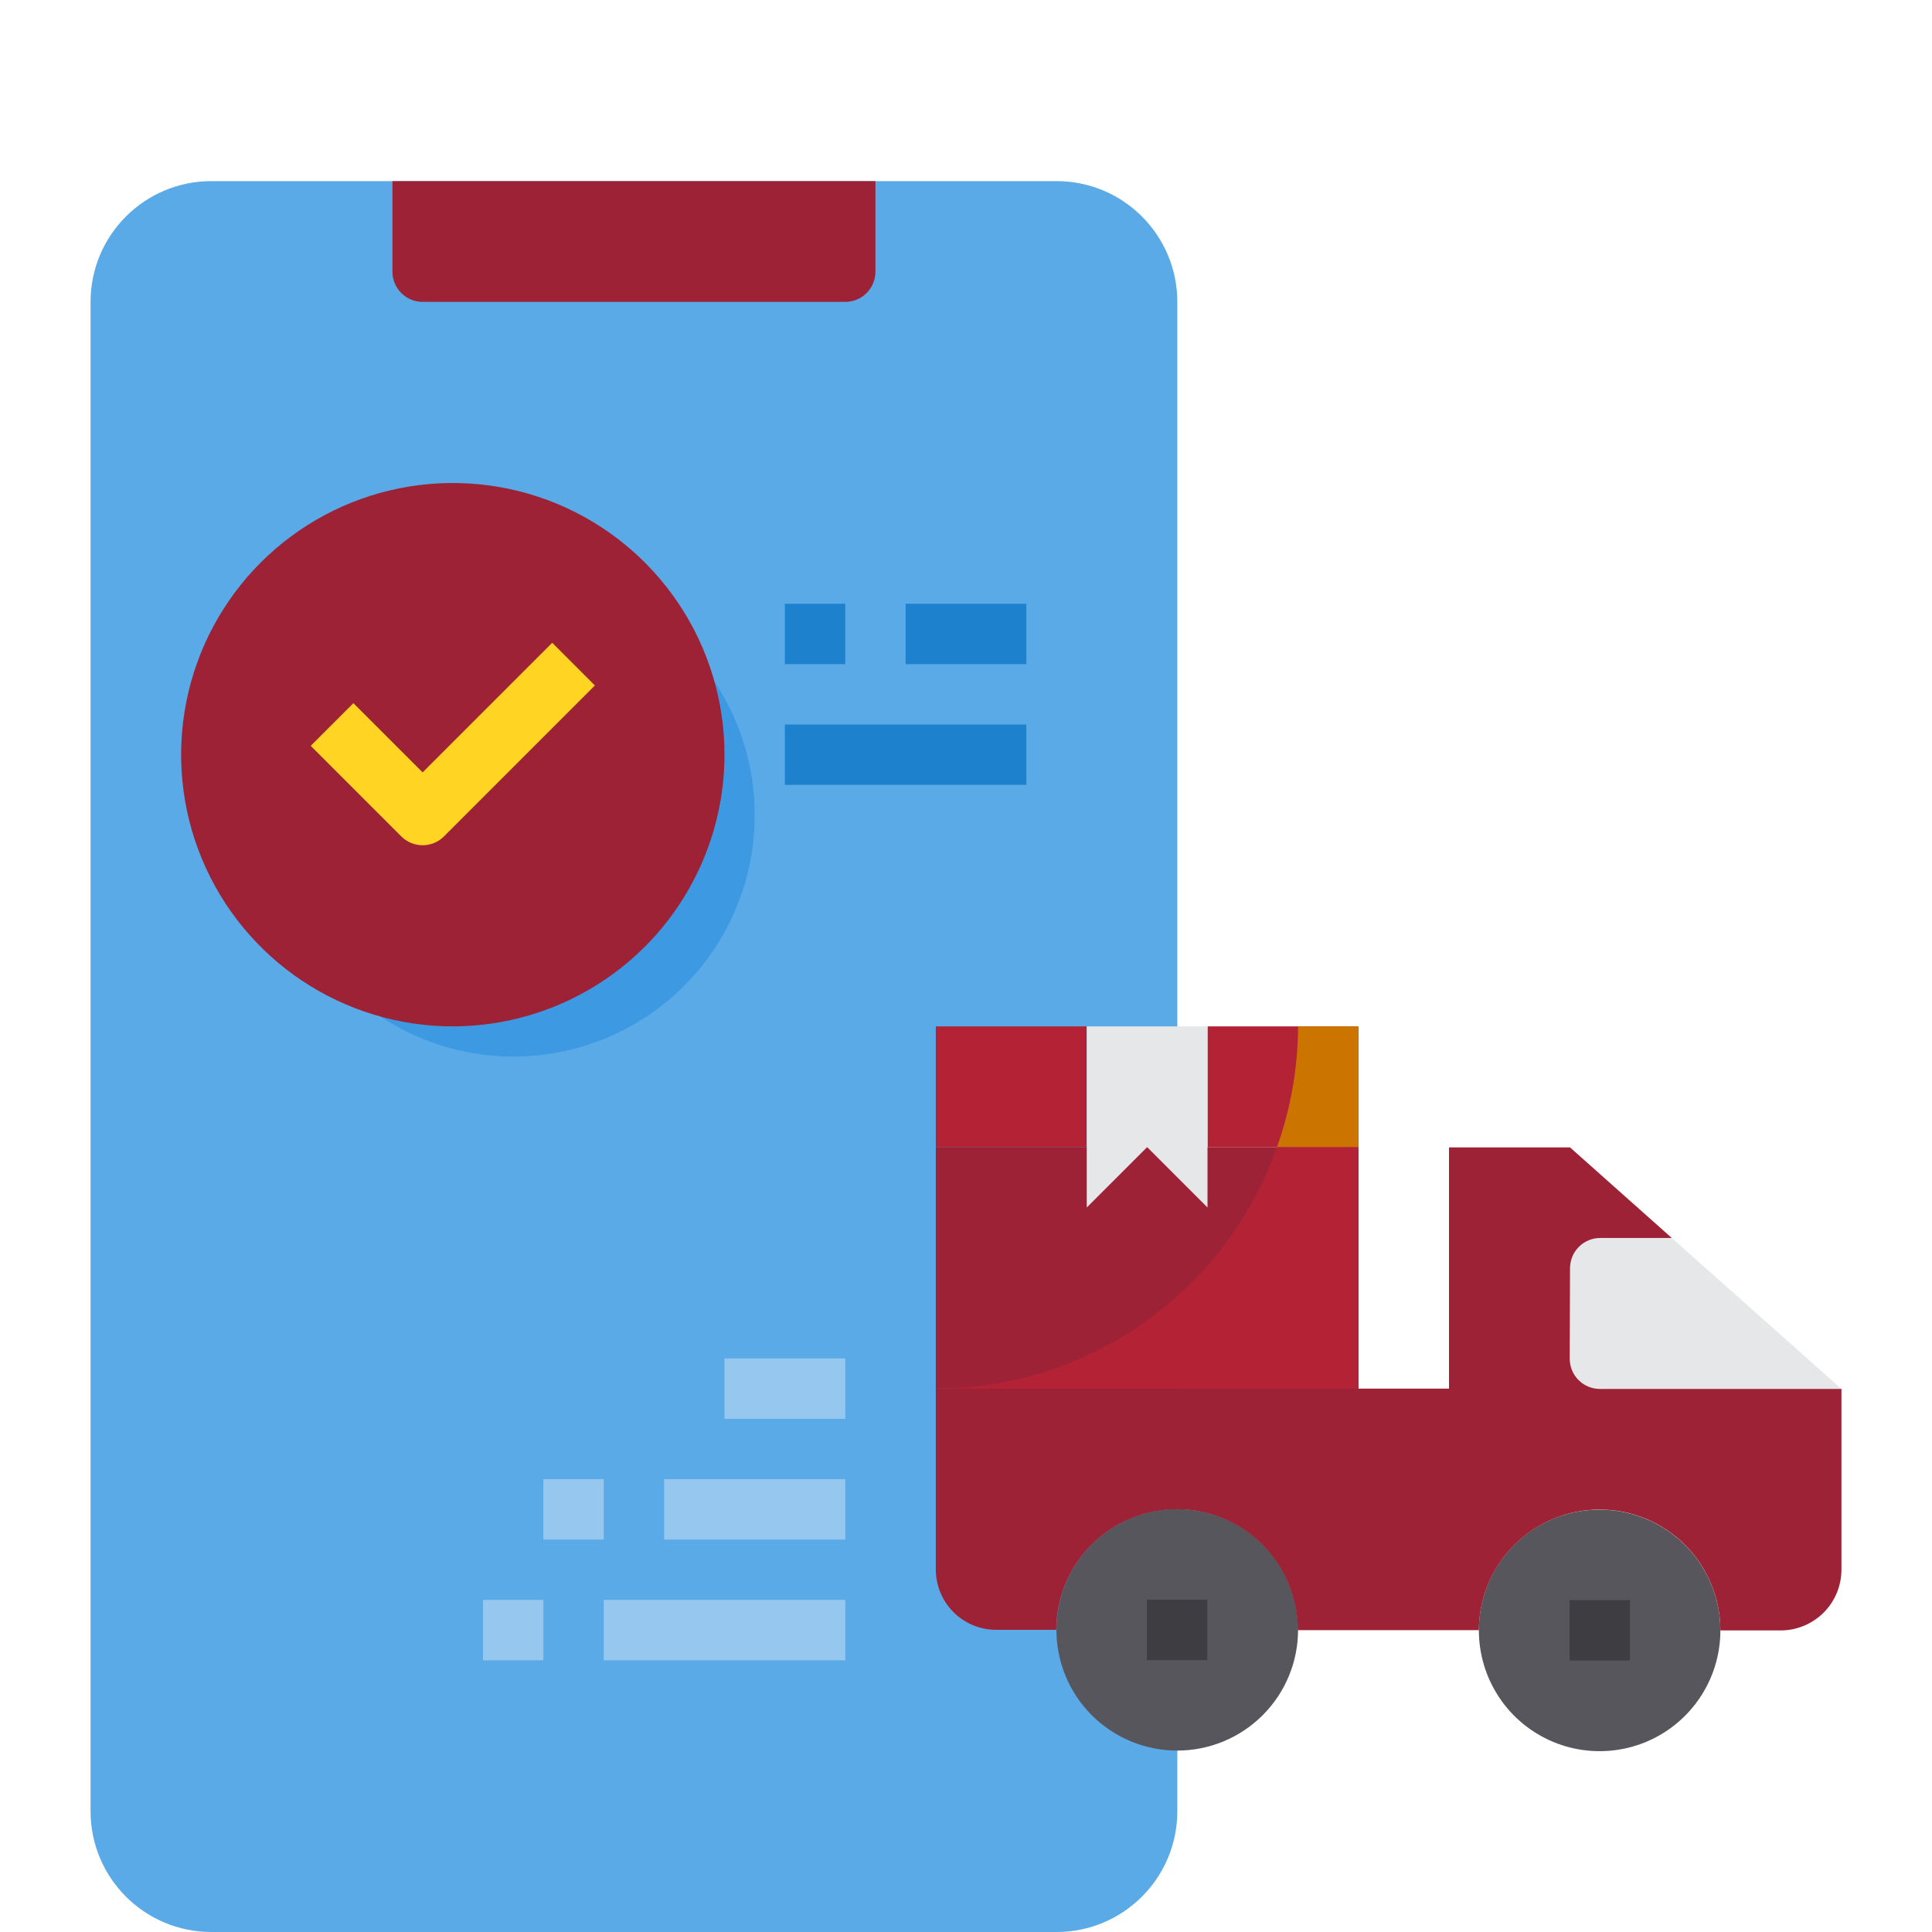 <?xml version="1.0" encoding="UTF-8" standalone="no"?> <svg width="64" height="64" viewBox="0 0 64 58" fill="none" xmlns="http://www.w3.org/2000/svg">
    <path d="M35 3H7C4.791 3 3 4.791 3 7V57C3 59.209 4.791 61 7 61H35C37.209 61 39 59.209 39 57V7C39 4.791 37.209 3 35 3Z" fill="#5AAAE7"/>
    <path d="M61 43.01H53C52.735 43.01 52.48 42.905 52.293 42.717C52.105 42.53 52 42.275 52 42.01L52.01 39.01C52.01 38.745 52.115 38.49 52.303 38.303C52.49 38.115 52.745 38.01 53.01 38.01H55.38L61 43.01Z" fill="#E6E7E8"/>
    <path d="M53 47.01C53.791 47.012 54.564 47.248 55.221 47.69C55.877 48.131 56.388 48.757 56.689 49.489C56.99 50.22 57.067 51.025 56.911 51.8C56.755 52.576 56.372 53.287 55.811 53.846C55.251 54.404 54.537 54.783 53.761 54.935C52.984 55.087 52.18 55.006 51.45 54.702C50.72 54.397 50.096 53.883 49.659 53.224C49.221 52.565 48.988 51.791 48.99 51C48.989 50.474 49.093 49.953 49.294 49.468C49.495 48.982 49.791 48.541 50.164 48.17C50.537 47.799 50.979 47.505 51.466 47.306C51.953 47.107 52.474 47.007 53 47.01Z" fill="#57565C"/>
    <path d="M39 46.99C38.475 46.989 37.954 47.092 37.469 47.293C36.983 47.493 36.542 47.787 36.17 48.158C35.419 48.907 34.996 49.924 34.995 50.985C34.994 52.046 35.414 53.064 36.163 53.815C36.912 54.566 37.929 54.989 38.99 54.99H39C40.061 54.99 41.078 54.569 41.828 53.818C42.579 53.068 43 52.051 43 50.99C43 49.929 42.579 48.912 41.828 48.162C41.078 47.411 40.061 46.99 39 46.99Z" fill="#57565C"/>
    <path d="M53 43.01C52.735 43.01 52.48 42.905 52.293 42.717C52.105 42.53 52 42.275 52 42.01L52.01 39.01C52.01 38.745 52.115 38.49 52.303 38.303C52.49 38.115 52.745 38.01 53.01 38.01H55.38L52.01 35.01H48V43H31V48.99C31 49.519 31.209 50.026 31.582 50.401C31.955 50.776 32.461 50.987 32.99 50.99H34.99C34.991 50.465 35.095 49.945 35.296 49.46C35.498 48.975 35.793 48.534 36.165 48.163C36.537 47.792 36.978 47.498 37.464 47.298C37.949 47.097 38.47 46.994 38.995 46.995C39.52 46.996 40.04 47.1 40.525 47.301C41.01 47.503 41.451 47.798 41.822 48.17C42.193 48.542 42.487 48.983 42.687 49.469C42.888 49.955 42.991 50.475 42.99 51H48.99C48.991 50.475 49.095 49.955 49.296 49.47C49.498 48.985 49.793 48.544 50.165 48.173C50.537 47.802 50.978 47.508 51.464 47.308C51.949 47.107 52.47 47.004 52.995 47.005C53.52 47.006 54.04 47.11 54.525 47.311C55.01 47.513 55.451 47.808 55.822 48.18C56.193 48.552 56.487 48.993 56.687 49.479C56.888 49.965 56.991 50.485 56.99 51.01H58.99C59.521 51.009 60.03 50.798 60.407 50.424C60.783 50.049 60.996 49.541 61 49.01V43.01H53Z" fill="#9D2235FF"/>
    <path d="M29 3V6C29 6.265 28.895 6.52 28.707 6.707C28.52 6.895 28.265 7 28 7H14C13.735 7 13.48 6.895 13.293 6.707C13.105 6.52 13 6.265 13 6V3H29Z" fill="#9D2235FF"/>
    <path d="M25 24C25.002 25.704 24.46 27.364 23.452 28.737C22.444 30.111 21.023 31.126 19.397 31.636C17.771 32.145 16.025 32.121 14.414 31.568C12.803 31.014 11.41 29.961 10.44 28.56C11.774 29.501 13.367 30.004 15 30C17.122 30 19.157 29.157 20.657 27.657C22.157 26.157 23 24.122 23 22C23.004 20.367 22.501 18.774 21.56 17.44C22.623 18.172 23.492 19.152 24.091 20.295C24.69 21.438 25.002 22.709 25 24V24Z" fill="#3D9AE2"/>
    <path d="M15 30C19.418 30 23 26.418 23 22C23 17.582 19.418 14 15 14C10.582 14 7 17.582 7 22C7 26.418 10.582 30 15 30Z" fill="#9D2235FF"/>
    <path d="M36 31H31V35H36V31Z" fill="#B42235FF"/>
    <path d="M45 31H40V35H45V31Z" fill="#B42235FF"/>
    <path d="M31 35V43H39H45V35H31Z" fill="#9D2235FF"/>
    <path d="M45 31H43C42.996 32.364 42.76 33.716 42.3 35H45V31Z" fill="#CC7400"/>
    <path d="M42.3 35C41.475 37.338 39.945 39.363 37.921 40.796C35.898 42.229 33.48 42.999 31 43H45V35H42.3Z" fill="#B42235FF"/>
    <path d="M39 31H36V35V37L38 35L39 36L40 37V35V31H39Z" fill="#E6E7E8"/>
    <path d="M53.995 50.006H51.995V52.006H53.995V50.006Z" fill="#3E3D42"/>
    <path d="M39.995 49.994H37.995V51.994H39.995V49.994Z" fill="#3E3D42"/>
    <path d="M28 50H20V52H28V50Z" fill="#96C8EF"/>
    <path d="M18 50H16V52H18V50Z" fill="#96C8EF"/>
    <path d="M28 46H22V48H28V46Z" fill="#96C8EF"/>
    <path d="M28 42H24V44H28V42Z" fill="#96C8EF"/>
    <path d="M20 46H18V48H20V46Z" fill="#96C8EF"/>
    <path d="M15 31C13.22 31 11.48 30.472 10 29.483C8.52 28.494 7.366 27.089 6.685 25.444C6.004 23.8 5.826 21.99 6.173 20.244C6.52 18.498 7.377 16.895 8.636 15.636C9.895 14.377 11.498 13.52 13.244 13.173C14.99 12.826 16.8 13.004 18.444 13.685C20.089 14.366 21.494 15.52 22.483 17C23.472 18.48 24 20.22 24 22C23.997 24.386 23.048 26.674 21.361 28.361C19.674 30.048 17.386 30.997 15 31V31ZM15 15C13.616 15 12.262 15.411 11.111 16.18C9.96 16.949 9.063 18.042 8.533 19.321C8.003 20.6 7.864 22.008 8.135 23.366C8.405 24.724 9.071 25.971 10.05 26.95C11.029 27.929 12.277 28.595 13.634 28.866C14.992 29.136 16.4 28.997 17.679 28.467C18.958 27.937 20.051 27.04 20.82 25.889C21.59 24.738 22 23.384 22 22C21.998 20.144 21.26 18.365 19.947 17.053C18.635 15.74 16.856 15.002 15 15V15Z" fill="#9D2235FF"/>
    <path d="M14 25C13.735 25 13.48 24.895 13.293 24.707L10.293 21.707L11.707 20.293L14 22.586L18.293 18.293L19.707 19.707L14.707 24.707C14.52 24.895 14.265 25 14 25Z" fill="#FFD422"/>
    <path d="M28 17H26V19H28V17Z" fill="#1E81CE"/>
    <path d="M34 17H30V19H34V17Z" fill="#1E81CE"/>
    <path d="M34 21H26V23H34V21Z" fill="#1E81CE"/>
</svg>
